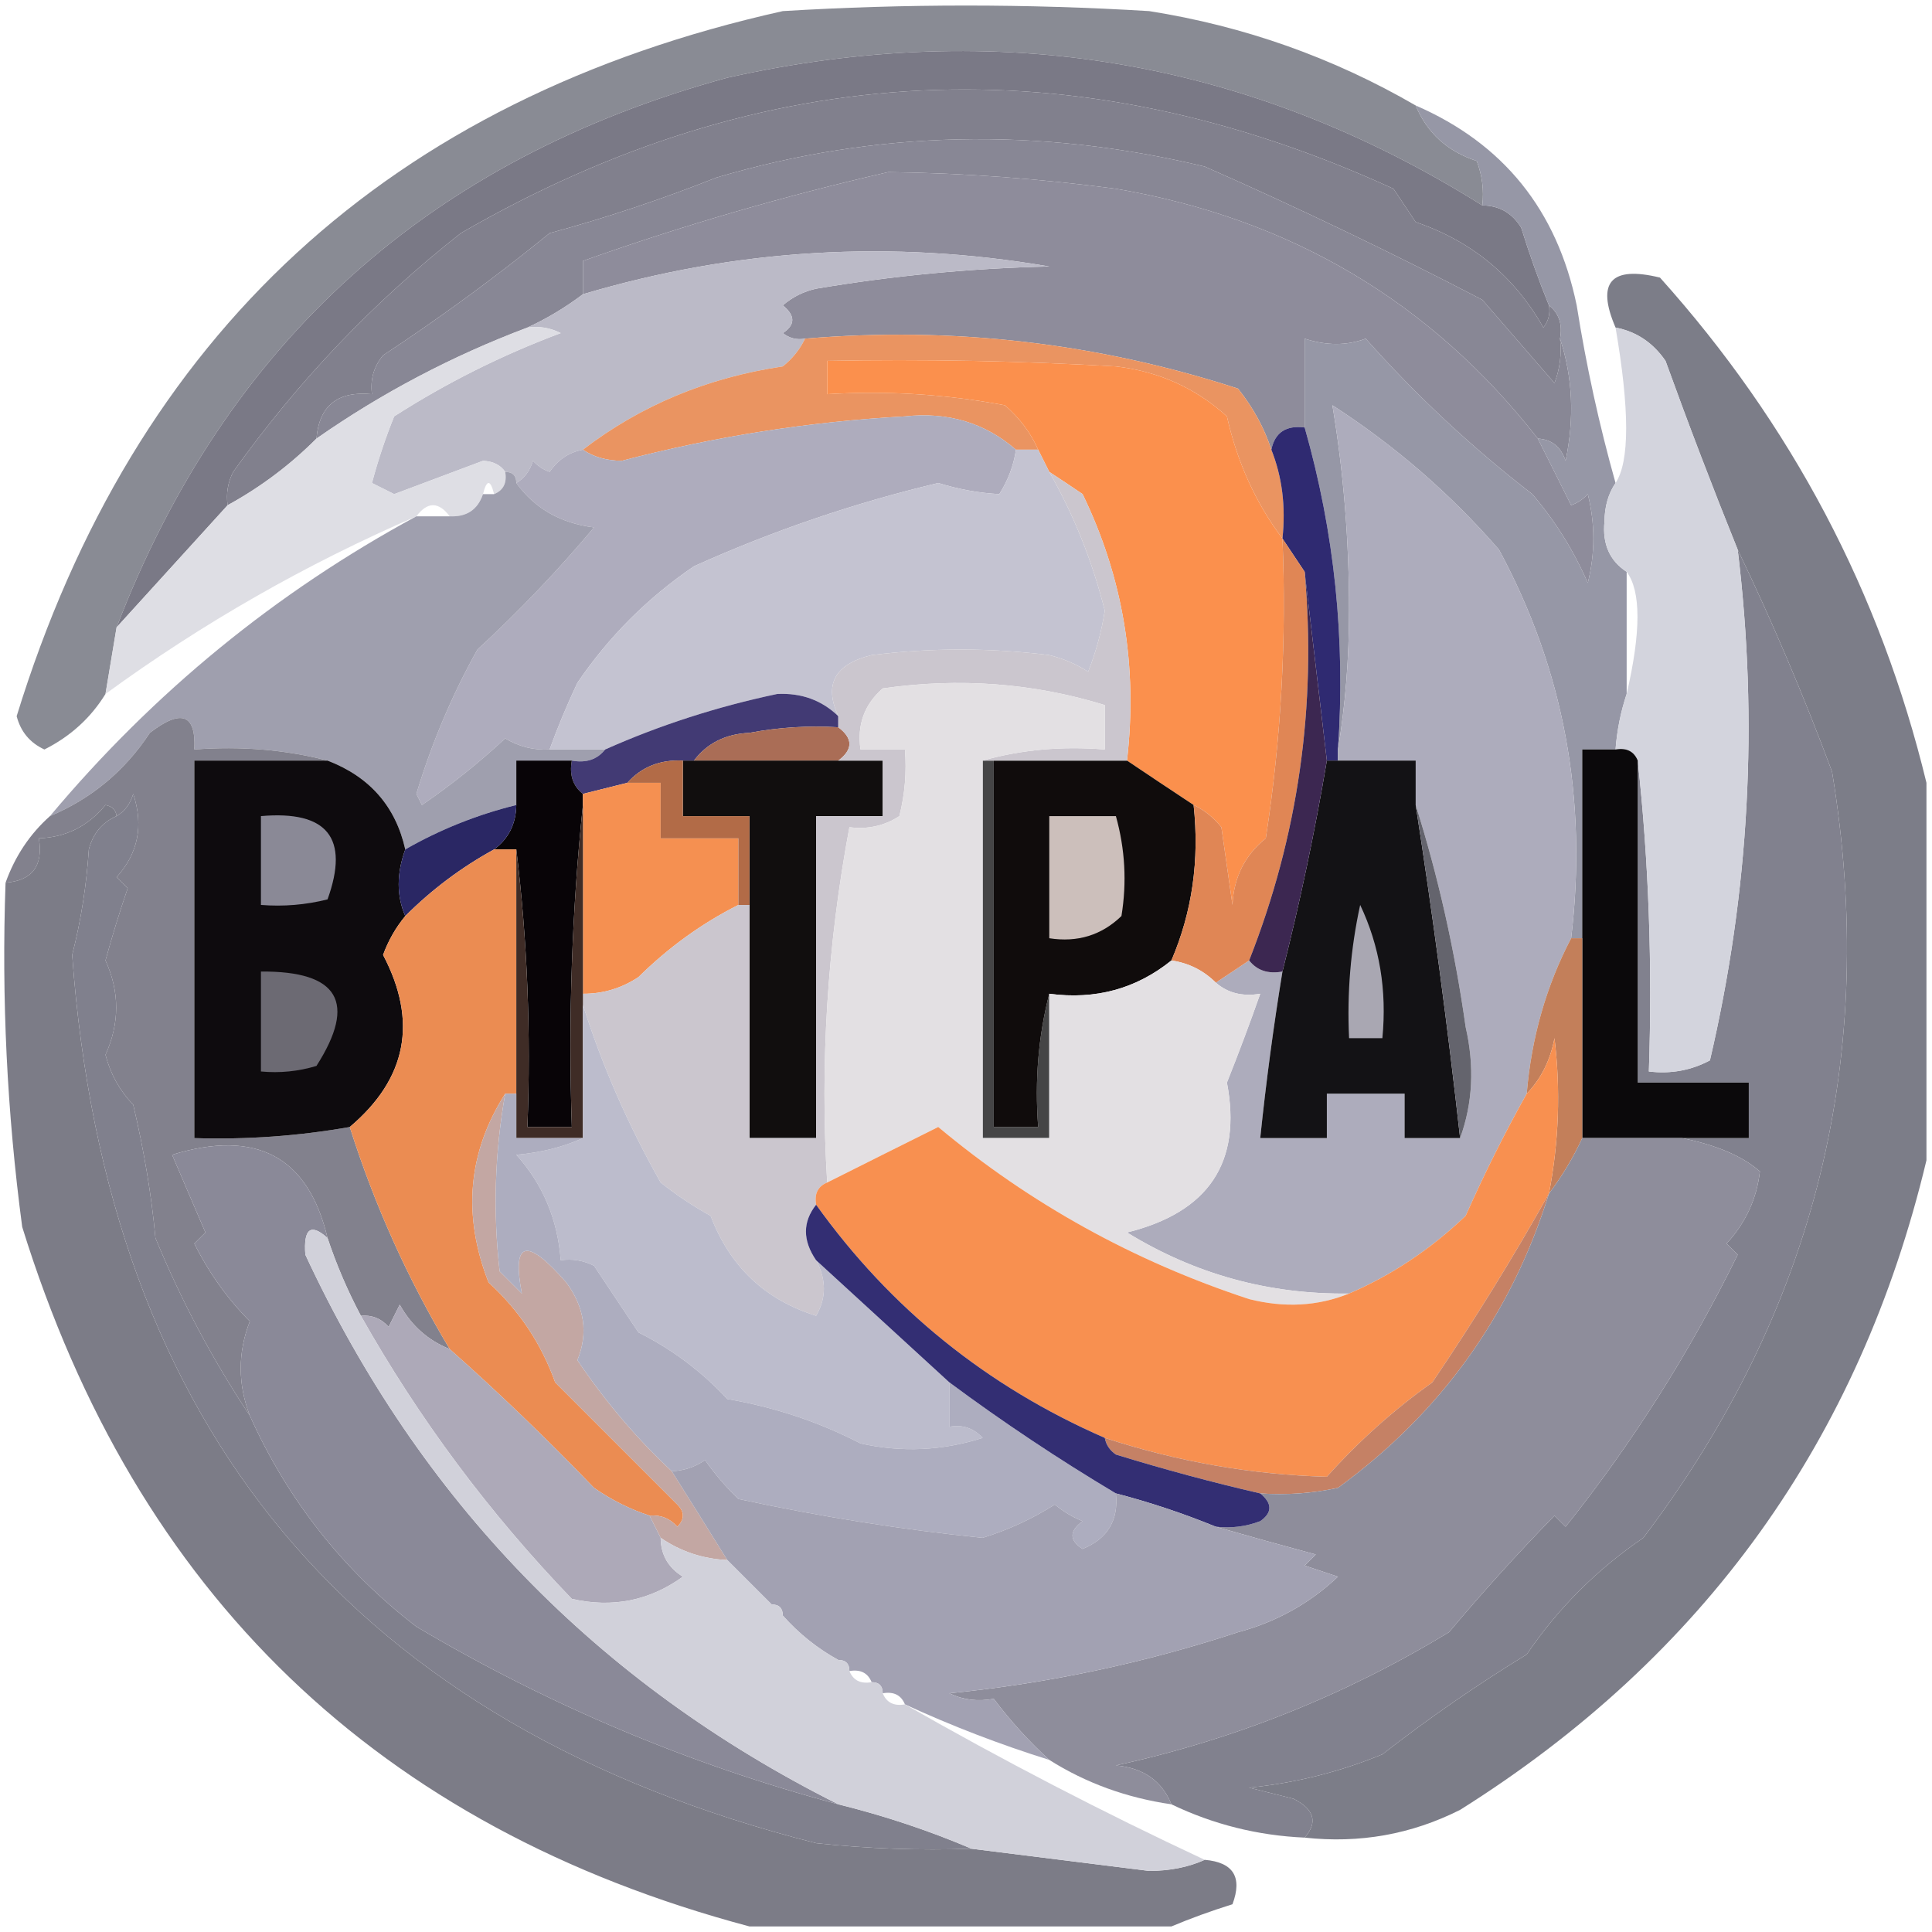 <?xml version="1.0" encoding="UTF-8"?>
<!DOCTYPE svg PUBLIC "-//W3C//DTD SVG 1.1//EN" "http://www.w3.org/Graphics/SVG/1.1/DTD/svg11.dtd">
<svg xmlns="http://www.w3.org/2000/svg" version="1.1" width="174px" height="174px" style="shape-rendering:geometricPrecision; text-rendering:geometricPrecision; image-rendering:optimizeQuality; fill-rule:evenodd; clip-rule:evenodd" xmlns:xlink="http://www.w3.org/1999/xlink">
<g><path style="opacity:0.907" fill="#7e808a" d="M 127.5,9.5 C 128.52,11.968 130.354,13.635 133,14.5C 133.49,15.793 133.657,17.127 133.5,18.5C 112.573,5.376 89.907,1.543 65.5,7C 38.692,14.319 20.358,30.819 10.5,56.5C 10.167,58.5 9.833,60.5 9.5,62.5C 8.176,64.654 6.343,66.321 4,67.5C 2.699,66.902 1.865,65.902 1.5,64.5C 12.111,30.062 35.111,8.895 70.5,1C 81.5,0.333 92.5,0.333 103.5,1C 112.058,2.352 120.058,5.185 127.5,9.5 Z"/></g>
<g><path style="opacity:1" fill="#7a7986" d="M 133.5,18.5 C 135.017,18.511 136.184,19.177 137,20.5C 137.744,22.9 138.577,25.233 139.5,27.5C 139.631,28.239 139.464,28.906 139,29.5C 136.382,24.884 132.549,21.717 127.5,20C 126.833,19 126.167,18 125.5,17C 96.823,3.867 68.823,5.201 41.5,21C 33.655,27.179 26.822,34.346 21,42.5C 20.517,43.448 20.351,44.448 20.5,45.5C 17.138,49.193 13.805,52.859 10.5,56.5C 20.358,30.819 38.692,14.319 65.5,7C 89.907,1.543 112.573,5.376 133.5,18.5 Z"/></g>
<g><path style="opacity:0.999" fill="#81808d" d="M 139.5,27.5 C 140.404,28.209 140.737,29.209 140.5,30.5C 140.657,31.873 140.49,33.207 140,34.5C 137.833,32 135.667,29.5 133.5,27C 125.319,22.744 116.986,18.744 108.5,15C 93.539,11.406 78.873,11.739 64.5,16C 59.604,17.946 54.604,19.613 49.5,21C 44.716,24.899 39.716,28.566 34.5,32C 33.663,33.011 33.33,34.178 33.5,35.5C 30.412,35.197 28.746,36.53 28.5,39.5C 26.116,41.885 23.45,43.885 20.5,45.5C 20.351,44.448 20.517,43.448 21,42.5C 26.822,34.346 33.655,27.179 41.5,21C 68.823,5.201 96.823,3.867 125.5,17C 126.167,18 126.833,19 127.5,20C 132.549,21.717 136.382,24.884 139,29.5C 139.464,28.906 139.631,28.239 139.5,27.5 Z"/></g>
<g><path style="opacity:0.994" fill="#888795" d="M 140.5,30.5 C 141.643,33.976 141.81,37.642 141,41.5C 140.583,40.244 139.75,39.577 138.5,39.5C 128.868,27.173 116.202,19.673 100.5,17C 93.564,16.082 86.731,15.582 80,15.5C 70.642,17.641 61.475,20.308 52.5,23.5C 52.5,24.5 52.5,25.5 52.5,26.5C 50.928,27.687 49.261,28.687 47.5,29.5C 40.719,32.056 34.386,35.389 28.5,39.5C 28.746,36.53 30.412,35.197 33.5,35.5C 33.33,34.178 33.663,33.011 34.5,32C 39.716,28.566 44.716,24.899 49.5,21C 54.604,19.613 59.604,17.946 64.5,16C 78.873,11.739 93.539,11.406 108.5,15C 116.986,18.744 125.319,22.744 133.5,27C 135.667,29.5 137.833,32 140,34.5C 140.49,33.207 140.657,31.873 140.5,30.5 Z"/></g>
<g><path style="opacity:1" fill="#8e8c9b" d="M 138.5,39.5 C 139.491,41.482 140.491,43.482 141.5,45.5C 142.086,45.291 142.586,44.957 143,44.5C 143.667,47.167 143.667,49.833 143,52.5C 141.717,49.559 140.05,46.893 138,44.5C 132.536,40.279 127.536,35.612 123,30.5C 121.293,31.138 119.46,31.138 117.5,30.5C 117.5,33.167 117.5,35.833 117.5,38.5C 115.821,38.285 114.821,38.952 114.5,40.5C 113.869,38.552 112.869,36.719 111.5,35C 98.841,30.884 85.841,29.384 72.5,30.5C 71.761,30.631 71.094,30.464 70.5,30C 71.641,29.259 71.641,28.425 70.5,27.5C 71.376,26.749 72.376,26.249 73.5,26C 80.437,24.827 87.437,24.16 94.5,24C 80.292,21.564 66.292,22.397 52.5,26.5C 52.5,25.5 52.5,24.5 52.5,23.5C 61.475,20.308 70.642,17.641 80,15.5C 86.731,15.582 93.564,16.082 100.5,17C 116.202,19.673 128.868,27.173 138.5,39.5 Z"/></g>
<g><path style="opacity:1" fill="#bbbac7" d="M 72.5,30.5 C 72.047,31.458 71.38,32.292 70.5,33C 63.708,34.008 57.708,36.508 52.5,40.5C 51.265,40.721 50.265,41.388 49.5,42.5C 48.914,42.291 48.414,41.957 48,41.5C 47.722,42.416 47.222,43.083 46.5,43.5C 46.5,42.833 46.167,42.5 45.5,42.5C 45.083,41.876 44.416,41.543 43.5,41.5C 40.833,42.5 38.167,43.5 35.5,44.5C 34.833,44.167 34.167,43.833 33.5,43.5C 34.041,41.465 34.708,39.465 35.5,37.5C 40.221,34.473 45.221,31.973 50.5,30C 49.552,29.517 48.552,29.351 47.5,29.5C 49.261,28.687 50.928,27.687 52.5,26.5C 66.292,22.397 80.292,21.564 94.5,24C 87.437,24.16 80.437,24.827 73.5,26C 72.376,26.249 71.376,26.749 70.5,27.5C 71.641,28.425 71.641,29.259 70.5,30C 71.094,30.464 71.761,30.631 72.5,30.5 Z"/></g>
<g><path style="opacity:1" fill="#ea9461" d="M 72.5,30.5 C 85.841,29.384 98.841,30.884 111.5,35C 112.869,36.719 113.869,38.552 114.5,40.5C 115.473,42.948 115.806,45.615 115.5,48.5C 113.095,45.299 111.428,41.633 110.5,37.5C 107.686,34.947 104.353,33.447 100.5,33C 91.84,32.5 83.173,32.334 74.5,32.5C 74.5,33.5 74.5,34.5 74.5,35.5C 79.875,35.172 85.208,35.505 90.5,36.5C 91.826,37.642 92.826,38.975 93.5,40.5C 92.833,40.5 92.167,40.5 91.5,40.5C 88.707,38.08 85.374,37.08 81.5,37.5C 72.856,37.976 64.356,39.309 56,41.5C 54.615,41.486 53.449,41.152 52.5,40.5C 57.708,36.508 63.708,34.008 70.5,33C 71.38,32.292 72.047,31.458 72.5,30.5 Z"/></g>
<g><path style="opacity:1" fill="#fb904d" d="M 115.5,48.5 C 115.881,57.568 115.381,66.568 114,75.5C 112.113,77.026 111.113,79.026 111,81.5C 110.667,79.167 110.333,76.833 110,74.5C 109.292,73.62 108.458,72.953 107.5,72.5C 105.463,71.153 103.463,69.82 101.5,68.5C 102.48,60.013 101.146,52.013 97.5,44.5C 96.482,43.807 95.482,43.141 94.5,42.5C 94.167,41.833 93.833,41.167 93.5,40.5C 92.826,38.975 91.826,37.642 90.5,36.5C 85.208,35.505 79.875,35.172 74.5,35.5C 74.5,34.5 74.5,33.5 74.5,32.5C 83.173,32.334 91.84,32.5 100.5,33C 104.353,33.447 107.686,34.947 110.5,37.5C 111.428,41.633 113.095,45.299 115.5,48.5 Z"/></g>
<g><path style="opacity:0.982" fill="#9596a5" d="M 127.5,9.5 C 135.397,12.927 140.231,18.927 142,27.5C 142.861,32.94 144.028,38.273 145.5,43.5C 144.848,44.449 144.514,45.615 144.5,47C 144.307,49.008 144.974,50.508 146.5,51.5C 146.5,55.167 146.5,58.833 146.5,62.5C 145.962,64.117 145.629,65.784 145.5,67.5C 144.5,67.5 143.5,67.5 142.5,67.5C 142.5,73.167 142.5,78.833 142.5,84.5C 142.167,84.5 141.833,84.5 141.5,84.5C 143.001,71.972 140.834,60.306 135,49.5C 130.641,44.478 125.641,40.145 120,36.5C 121.005,42.528 121.505,48.694 121.5,55C 121.499,59.347 121.166,63.514 120.5,67.5C 121.191,57.611 120.191,47.944 117.5,38.5C 117.5,35.833 117.5,33.167 117.5,30.5C 119.46,31.138 121.293,31.138 123,30.5C 127.536,35.612 132.536,40.279 138,44.5C 140.05,46.893 141.717,49.559 143,52.5C 143.667,49.833 143.667,47.167 143,44.5C 142.586,44.957 142.086,45.291 141.5,45.5C 140.491,43.482 139.491,41.482 138.5,39.5C 139.75,39.577 140.583,40.244 141,41.5C 141.81,37.642 141.643,33.976 140.5,30.5C 140.737,29.209 140.404,28.209 139.5,27.5C 138.577,25.233 137.744,22.9 137,20.5C 136.184,19.177 135.017,18.511 133.5,18.5C 133.657,17.127 133.49,15.793 133,14.5C 130.354,13.635 128.52,11.968 127.5,9.5 Z"/></g>
<g><path style="opacity:0.996" fill="#7c7d88" d="M 173.5,70.5 C 173.5,81.833 173.5,93.167 173.5,104.5C 167.486,129.688 153.486,149.188 131.5,163C 127.116,165.208 122.449,166.041 117.5,165.5C 118.706,164.12 118.373,162.953 116.5,162C 115.167,161.667 113.833,161.333 112.5,161C 116.656,160.586 120.656,159.586 124.5,158C 128.669,154.75 133.002,151.75 137.5,149C 140.306,144.861 143.806,141.361 148,138.5C 163.54,118.007 169.206,95.007 165,69.5C 162.434,62.61 159.601,55.943 156.5,49.5C 154.251,43.927 152.084,38.26 150,32.5C 148.871,30.859 147.371,29.859 145.5,29.5C 143.744,25.419 145.077,23.919 149.5,25C 161.349,38.2 169.349,53.366 173.5,70.5 Z"/></g>
<g><path style="opacity:1" fill="#2f2a71" d="M 117.5,38.5 C 120.191,47.944 121.191,57.611 120.5,67.5C 120.5,67.833 120.5,68.167 120.5,68.5C 120.167,68.5 119.833,68.5 119.5,68.5C 118.833,62.833 118.167,57.167 117.5,51.5C 116.833,50.5 116.167,49.5 115.5,48.5C 115.806,45.615 115.473,42.948 114.5,40.5C 114.821,38.952 115.821,38.285 117.5,38.5 Z"/></g>
<g><path style="opacity:0.907" fill="#dbdbe2" d="M 47.5,29.5 C 48.552,29.351 49.552,29.517 50.5,30C 45.221,31.973 40.221,34.473 35.5,37.5C 34.708,39.465 34.041,41.465 33.5,43.5C 34.167,43.833 34.833,44.167 35.5,44.5C 38.167,43.5 40.833,42.5 43.5,41.5C 44.416,41.543 45.083,41.876 45.5,42.5C 45.672,43.492 45.338,44.158 44.5,44.5C 44.167,43.167 43.833,43.167 43.5,44.5C 43.027,45.906 42.027,46.573 40.5,46.5C 39.5,45.167 38.5,45.167 37.5,46.5C 27.543,50.81 18.209,56.143 9.5,62.5C 9.833,60.5 10.167,58.5 10.5,56.5C 13.805,52.859 17.138,49.193 20.5,45.5C 23.45,43.885 26.116,41.885 28.5,39.5C 34.386,35.389 40.719,32.056 47.5,29.5 Z"/></g>
<g><path style="opacity:1" fill="#aeacbd" d="M 91.5,40.5 C 91.291,41.922 90.791,43.255 90,44.5C 88.187,44.407 86.354,44.073 84.5,43.5C 76.922,45.304 69.589,47.804 62.5,51C 58.333,53.833 54.833,57.333 52,61.5C 51.062,63.489 50.228,65.489 49.5,67.5C 48.069,67.579 46.736,67.246 45.5,66.5C 43.144,68.69 40.644,70.69 38,72.5C 37.833,72.167 37.667,71.833 37.5,71.5C 38.888,66.903 40.721,62.57 43,58.5C 46.753,55.039 50.253,51.373 53.5,47.5C 50.498,47.13 48.165,45.797 46.5,43.5C 47.222,43.083 47.722,42.416 48,41.5C 48.414,41.957 48.914,42.291 49.5,42.5C 50.265,41.388 51.265,40.721 52.5,40.5C 53.449,41.152 54.615,41.486 56,41.5C 64.356,39.309 72.856,37.976 81.5,37.5C 85.374,37.08 88.707,38.08 91.5,40.5 Z"/></g>
<g><path style="opacity:0.988" fill="#9e9ead" d="M 45.5,42.5 C 46.167,42.5 46.5,42.833 46.5,43.5C 48.165,45.797 50.498,47.13 53.5,47.5C 50.253,51.373 46.753,55.039 43,58.5C 40.721,62.57 38.888,66.903 37.5,71.5C 37.667,71.833 37.833,72.167 38,72.5C 40.644,70.69 43.144,68.69 45.5,66.5C 46.736,67.246 48.069,67.579 49.5,67.5C 51.167,67.5 52.833,67.5 54.5,67.5C 53.791,68.404 52.791,68.737 51.5,68.5C 49.833,68.5 48.167,68.5 46.5,68.5C 46.5,69.833 46.5,71.167 46.5,72.5C 42.967,73.374 39.634,74.707 36.5,76.5C 35.631,72.626 33.297,69.959 29.5,68.5C 25.702,67.517 21.702,67.183 17.5,67.5C 17.668,64.316 16.334,63.816 13.5,66C 11.241,69.429 8.241,71.929 4.5,73.5C 13.847,62.347 24.847,53.347 37.5,46.5C 38.5,46.5 39.5,46.5 40.5,46.5C 42.027,46.573 43.027,45.906 43.5,44.5C 43.833,44.5 44.167,44.5 44.5,44.5C 45.338,44.158 45.672,43.492 45.5,42.5 Z"/></g>
<g><path style="opacity:1" fill="#c4c3d1" d="M 91.5,40.5 C 92.167,40.5 92.833,40.5 93.5,40.5C 93.833,41.167 94.167,41.833 94.5,42.5C 96.721,46.398 98.388,50.565 99.5,55C 99.204,56.888 98.704,58.722 98,60.5C 96.933,59.809 95.766,59.309 94.5,59C 89.167,58.333 83.833,58.333 78.5,59C 75.18,59.812 74.18,61.645 75.5,64.5C 74.011,63.062 72.178,62.395 70,62.5C 64.597,63.638 59.43,65.305 54.5,67.5C 52.833,67.5 51.167,67.5 49.5,67.5C 50.228,65.489 51.062,63.489 52,61.5C 54.833,57.333 58.333,53.833 62.5,51C 69.589,47.804 76.922,45.304 84.5,43.5C 86.354,44.073 88.187,44.407 90,44.5C 90.791,43.255 91.291,41.922 91.5,40.5 Z"/></g>
<g><path style="opacity:0.996" fill="#81818e" d="M 156.5,49.5 C 159.601,55.943 162.434,62.61 165,69.5C 169.206,95.007 163.54,118.007 148,138.5C 143.806,141.361 140.306,144.861 137.5,149C 133.002,151.75 128.669,154.75 124.5,158C 120.656,159.586 116.656,160.586 112.5,161C 113.833,161.333 115.167,161.667 116.5,162C 118.373,162.953 118.706,164.12 117.5,165.5C 113.279,165.314 109.279,164.314 105.5,162.5C 104.64,160.386 102.973,159.22 100.5,159C 111.158,156.672 121.158,152.672 130.5,147C 133.523,143.397 136.69,139.897 140,136.5C 140.333,136.833 140.667,137.167 141,137.5C 147.027,129.961 152.194,121.794 156.5,113C 156.167,112.667 155.833,112.333 155.5,112C 157.219,110.13 158.219,107.963 158.5,105.5C 156.943,104.132 154.609,103.132 151.5,102.5C 153.5,102.5 155.5,102.5 157.5,102.5C 157.5,100.833 157.5,99.167 157.5,97.5C 154.167,97.5 150.833,97.5 147.5,97.5C 147.5,87.833 147.5,78.167 147.5,68.5C 148.494,77.652 148.827,86.985 148.5,96.5C 150.467,96.739 152.301,96.406 154,95.5C 157.549,80.317 158.383,64.984 156.5,49.5 Z"/></g>
<g><path style="opacity:0.997" fill="#82818d" d="M 29.5,68.5 C 25.5,68.5 21.5,68.5 17.5,68.5C 17.5,79.833 17.5,91.167 17.5,102.5C 22.214,102.647 26.881,102.314 31.5,101.5C 33.733,108.543 36.733,115.21 40.5,121.5C 38.549,120.718 37.049,119.384 36,117.5C 35.667,118.167 35.333,118.833 35,119.5C 34.329,118.748 33.496,118.414 32.5,118.5C 31.305,116.249 30.305,113.915 29.5,111.5C 27.765,104.168 23.098,101.668 15.5,104C 16.5,106.333 17.5,108.667 18.5,111C 18.167,111.333 17.833,111.667 17.5,112C 18.826,114.646 20.492,116.979 22.5,119C 21.409,121.818 21.409,124.651 22.5,127.5C 19.153,122.471 16.32,117.138 14,111.5C 13.645,107.649 12.978,103.649 12,99.5C 10.779,98.226 9.946,96.726 9.5,95C 10.783,92.152 10.783,89.318 9.5,86.5C 10.106,84.291 10.773,82.124 11.5,80C 11.167,79.667 10.833,79.333 10.5,79C 12.444,76.847 12.944,74.347 12,71.5C 11.722,72.416 11.222,73.082 10.5,73.5C 10.44,72.957 10.107,72.624 9.5,72.5C 7.929,74.415 5.929,75.415 3.5,75.5C 3.912,77.973 2.912,79.306 0.5,79.5C 1.351,77.118 2.684,75.118 4.5,73.5C 8.241,71.929 11.241,69.429 13.5,66C 16.334,63.816 17.668,64.316 17.5,67.5C 21.702,67.183 25.702,67.517 29.5,68.5 Z"/></g>
<g><path style="opacity:1" fill="#423a74" d="M 75.5,64.5 C 75.5,64.833 75.5,65.167 75.5,65.5C 72.813,65.336 70.146,65.503 67.5,66C 65.347,66.1 63.681,66.933 62.5,68.5C 62.167,68.5 61.833,68.5 61.5,68.5C 59.447,68.402 57.78,69.069 56.5,70.5C 55.167,70.833 53.833,71.167 52.5,71.5C 51.596,70.791 51.263,69.791 51.5,68.5C 52.791,68.737 53.791,68.404 54.5,67.5C 59.43,65.305 64.597,63.638 70,62.5C 72.178,62.395 74.011,63.062 75.5,64.5 Z"/></g>
<g><path style="opacity:1" fill="#aa6d56" d="M 75.5,65.5 C 76.833,66.5 76.833,67.5 75.5,68.5C 71.167,68.5 66.833,68.5 62.5,68.5C 63.681,66.933 65.347,66.1 67.5,66C 70.146,65.503 72.813,65.336 75.5,65.5 Z"/></g>
<g><path style="opacity:1" fill="#adacbc" d="M 141.5,84.5 C 139.256,88.793 137.923,93.46 137.5,98.5C 135.521,102.03 133.688,105.696 132,109.5C 128.846,112.512 125.346,114.845 121.5,116.5C 114.286,116.594 107.619,114.761 101.5,111C 108.865,109.174 111.865,104.674 110.5,97.5C 111.578,94.793 112.578,92.126 113.5,89.5C 111.901,89.768 110.568,89.434 109.5,88.5C 110.5,87.833 111.5,87.167 112.5,86.5C 113.209,87.404 114.209,87.737 115.5,87.5C 114.689,92.467 114.022,97.467 113.5,102.5C 115.5,102.5 117.5,102.5 119.5,102.5C 119.5,101.167 119.5,99.833 119.5,98.5C 121.833,98.5 124.167,98.5 126.5,98.5C 126.5,99.833 126.5,101.167 126.5,102.5C 128.167,102.5 129.833,102.5 131.5,102.5C 132.641,99.36 132.808,96.027 132,92.5C 131.021,85.577 129.521,78.91 127.5,72.5C 127.5,71.167 127.5,69.833 127.5,68.5C 125.167,68.5 122.833,68.5 120.5,68.5C 120.5,68.167 120.5,67.833 120.5,67.5C 121.166,63.514 121.499,59.347 121.5,55C 121.505,48.694 121.005,42.528 120,36.5C 125.641,40.145 130.641,44.478 135,49.5C 140.834,60.306 143.001,71.972 141.5,84.5 Z"/></g>
<g><path style="opacity:1" fill="#d3d4dd" d="M 145.5,29.5 C 147.371,29.859 148.871,30.859 150,32.5C 152.084,38.26 154.251,43.927 156.5,49.5C 158.383,64.984 157.549,80.317 154,95.5C 152.301,96.406 150.467,96.739 148.5,96.5C 148.827,86.985 148.494,77.652 147.5,68.5C 147.158,67.662 146.492,67.328 145.5,67.5C 145.629,65.784 145.962,64.117 146.5,62.5C 147.799,56.901 147.799,53.234 146.5,51.5C 144.974,50.508 144.307,49.008 144.5,47C 144.514,45.615 144.848,44.449 145.5,43.5C 146.774,41.584 146.774,36.917 145.5,29.5 Z"/></g>
<g><path style="opacity:1" fill="#0e0b0e" d="M 29.5,68.5 C 33.297,69.959 35.631,72.626 36.5,76.5C 35.709,78.691 35.709,80.691 36.5,82.5C 35.645,83.531 34.978,84.697 34.5,86C 37.646,91.985 36.646,97.152 31.5,101.5C 26.881,102.314 22.214,102.647 17.5,102.5C 17.5,91.167 17.5,79.833 17.5,68.5C 21.5,68.5 25.5,68.5 29.5,68.5 Z"/></g>
<g><path style="opacity:1" fill="#080407" d="M 51.5,68.5 C 51.263,69.791 51.596,70.791 52.5,71.5C 52.5,71.833 52.5,72.167 52.5,72.5C 51.506,81.986 51.173,91.652 51.5,101.5C 50.167,101.5 48.833,101.5 47.5,101.5C 47.826,92.983 47.493,84.65 46.5,76.5C 45.833,76.5 45.167,76.5 44.5,76.5C 45.806,75.533 46.473,74.199 46.5,72.5C 46.5,71.167 46.5,69.833 46.5,68.5C 48.167,68.5 49.833,68.5 51.5,68.5 Z"/></g>
<g><path style="opacity:1" fill="#110e0e" d="M 61.5,68.5 C 61.833,68.5 62.167,68.5 62.5,68.5C 66.833,68.5 71.167,68.5 75.5,68.5C 76.833,68.5 78.167,68.5 79.5,68.5C 79.5,70.167 79.5,71.833 79.5,73.5C 77.5,73.5 75.5,73.5 73.5,73.5C 73.5,83.167 73.5,92.833 73.5,102.5C 71.5,102.5 69.5,102.5 67.5,102.5C 67.5,95.5 67.5,88.5 67.5,81.5C 67.5,78.833 67.5,76.167 67.5,73.5C 65.5,73.5 63.5,73.5 61.5,73.5C 61.5,71.833 61.5,70.167 61.5,68.5 Z"/></g>
<g><path style="opacity:1" fill="#454546" d="M 88.5,68.5 C 88.833,68.5 89.167,68.5 89.5,68.5C 89.5,79.5 89.5,90.5 89.5,101.5C 90.833,101.5 92.167,101.5 93.5,101.5C 93.183,97.298 93.517,93.298 94.5,89.5C 94.5,93.833 94.5,98.167 94.5,102.5C 92.5,102.5 90.5,102.5 88.5,102.5C 88.5,91.167 88.5,79.833 88.5,68.5 Z"/></g>
<g><path style="opacity:1" fill="#100c0c" d="M 89.5,68.5 C 93.5,68.5 97.5,68.5 101.5,68.5C 103.463,69.82 105.463,71.153 107.5,72.5C 108.038,77.467 107.371,82.134 105.5,86.5C 102.332,89.056 98.666,90.056 94.5,89.5C 93.517,93.298 93.183,97.298 93.5,101.5C 92.167,101.5 90.833,101.5 89.5,101.5C 89.5,90.5 89.5,79.5 89.5,68.5 Z"/></g>
<g><path style="opacity:1" fill="#131215" d="M 119.5,68.5 C 119.833,68.5 120.167,68.5 120.5,68.5C 122.833,68.5 125.167,68.5 127.5,68.5C 127.5,69.833 127.5,71.167 127.5,72.5C 129.051,82.472 130.384,92.472 131.5,102.5C 129.833,102.5 128.167,102.5 126.5,102.5C 126.5,101.167 126.5,99.833 126.5,98.5C 124.167,98.5 121.833,98.5 119.5,98.5C 119.5,99.833 119.5,101.167 119.5,102.5C 117.5,102.5 115.5,102.5 113.5,102.5C 114.022,97.467 114.689,92.467 115.5,87.5C 117.085,81.241 118.419,74.908 119.5,68.5 Z"/></g>
<g><path style="opacity:1" fill="#0b090b" d="M 145.5,67.5 C 146.492,67.328 147.158,67.662 147.5,68.5C 147.5,78.167 147.5,87.833 147.5,97.5C 150.833,97.5 154.167,97.5 157.5,97.5C 157.5,99.167 157.5,100.833 157.5,102.5C 155.5,102.5 153.5,102.5 151.5,102.5C 148.5,102.5 145.5,102.5 142.5,102.5C 142.5,96.5 142.5,90.5 142.5,84.5C 142.5,78.833 142.5,73.167 142.5,67.5C 143.5,67.5 144.5,67.5 145.5,67.5 Z"/></g>
<g><path style="opacity:1" fill="#f59051" d="M 56.5,70.5 C 57.5,70.5 58.5,70.5 59.5,70.5C 59.5,72.167 59.5,73.833 59.5,75.5C 61.833,75.5 64.167,75.5 66.5,75.5C 66.5,77.5 66.5,79.5 66.5,81.5C 63.214,83.155 60.214,85.322 57.5,88C 55.975,89.009 54.308,89.509 52.5,89.5C 52.5,83.833 52.5,78.167 52.5,72.5C 52.5,72.167 52.5,71.833 52.5,71.5C 53.833,71.167 55.167,70.833 56.5,70.5 Z"/></g>
<g><path style="opacity:0.998" fill="#7c7c87" d="M 10.5,73.5 C 9.21,74.058 8.377,75.058 8,76.5C 7.788,79.758 7.288,82.924 6.5,86C 9.602,128.769 31.935,155.436 73.5,166C 78.155,166.499 82.822,166.666 87.5,166.5C 92.825,167.165 98.159,167.832 103.5,168.5C 105.369,168.493 107.036,168.16 108.5,167.5C 111.076,167.722 111.91,169.055 111,171.5C 109.052,172.109 107.218,172.776 105.5,173.5C 92.833,173.5 80.167,173.5 67.5,173.5C 34.102,164.604 12.269,143.604 2,110.5C 0.63,100.223 0.13,89.889 0.5,79.5C 2.912,79.306 3.912,77.973 3.5,75.5C 5.929,75.415 7.929,74.415 9.5,72.5C 10.107,72.624 10.44,72.957 10.5,73.5 Z"/></g>
<g><path style="opacity:1" fill="#80808d" d="M 22.5,127.5 C 25.918,135.107 30.918,141.44 37.5,146.5C 49.458,153.595 62.125,158.928 75.5,162.5C 79.681,163.539 83.681,164.872 87.5,166.5C 82.822,166.666 78.155,166.499 73.5,166C 31.935,155.436 9.602,128.769 6.5,86C 7.288,82.924 7.788,79.758 8,76.5C 8.377,75.058 9.21,74.058 10.5,73.5C 11.222,73.082 11.722,72.416 12,71.5C 12.944,74.347 12.444,76.847 10.5,79C 10.833,79.333 11.167,79.667 11.5,80C 10.773,82.124 10.106,84.291 9.5,86.5C 10.783,89.318 10.783,92.152 9.5,95C 9.946,96.726 10.779,98.226 12,99.5C 12.978,103.649 13.645,107.649 14,111.5C 16.32,117.138 19.153,122.471 22.5,127.5 Z"/></g>
<g><path style="opacity:1" fill="#b26b47" d="M 61.5,68.5 C 61.5,70.167 61.5,71.833 61.5,73.5C 63.5,73.5 65.5,73.5 67.5,73.5C 67.5,76.167 67.5,78.833 67.5,81.5C 67.167,81.5 66.833,81.5 66.5,81.5C 66.5,79.5 66.5,77.5 66.5,75.5C 64.167,75.5 61.833,75.5 59.5,75.5C 59.5,73.833 59.5,72.167 59.5,70.5C 58.5,70.5 57.5,70.5 56.5,70.5C 57.78,69.069 59.447,68.402 61.5,68.5 Z"/></g>
<g><path style="opacity:1" fill="#8a8996" d="M 23.5,73.5 C 29.487,72.977 31.487,75.477 29.5,81C 27.527,81.496 25.527,81.662 23.5,81.5C 23.5,78.833 23.5,76.167 23.5,73.5 Z"/></g>
<g><path style="opacity:1" fill="#2a2764" d="M 46.5,72.5 C 46.473,74.199 45.806,75.533 44.5,76.5C 41.55,78.115 38.884,80.115 36.5,82.5C 35.709,80.691 35.709,78.691 36.5,76.5C 39.634,74.707 42.967,73.374 46.5,72.5 Z"/></g>
<g><path style="opacity:1" fill="#e08655" d="M 115.5,48.5 C 116.167,49.5 116.833,50.5 117.5,51.5C 118.586,63.615 116.92,75.282 112.5,86.5C 111.5,87.167 110.5,87.833 109.5,88.5C 108.395,87.4 107.062,86.733 105.5,86.5C 107.371,82.134 108.038,77.467 107.5,72.5C 108.458,72.953 109.292,73.62 110,74.5C 110.333,76.833 110.667,79.167 111,81.5C 111.113,79.026 112.113,77.026 114,75.5C 115.381,66.568 115.881,57.568 115.5,48.5 Z"/></g>
<g><path style="opacity:1" fill="#3c2751" d="M 117.5,51.5 C 118.167,57.167 118.833,62.833 119.5,68.5C 118.419,74.908 117.085,81.241 115.5,87.5C 114.209,87.737 113.209,87.404 112.5,86.5C 116.92,75.282 118.586,63.615 117.5,51.5 Z"/></g>
<g><path style="opacity:1" fill="#ccbfbb" d="M 94.5,73.5 C 96.5,73.5 98.5,73.5 100.5,73.5C 101.329,76.469 101.495,79.469 101,82.5C 99.211,84.229 97.044,84.896 94.5,84.5C 94.5,80.833 94.5,77.167 94.5,73.5 Z"/></g>
<g><path style="opacity:1" fill="#64646d" d="M 127.5,72.5 C 129.521,78.91 131.021,85.577 132,92.5C 132.808,96.027 132.641,99.36 131.5,102.5C 130.384,92.472 129.051,82.472 127.5,72.5 Z"/></g>
<g><path style="opacity:1" fill="#a9a7b2" d="M 122.5,81.5 C 124.25,85.183 124.917,89.183 124.5,93.5C 123.5,93.5 122.5,93.5 121.5,93.5C 121.307,89.434 121.64,85.434 122.5,81.5 Z"/></g>
<g><path style="opacity:1" fill="#6c6a73" d="M 23.5,87.5 C 30.497,87.442 32.163,90.275 28.5,96C 26.866,96.493 25.199,96.66 23.5,96.5C 23.5,93.5 23.5,90.5 23.5,87.5 Z"/></g>
<g><path style="opacity:1" fill="#cbc6ce" d="M 94.5,42.5 C 95.482,43.141 96.482,43.807 97.5,44.5C 101.146,52.013 102.48,60.013 101.5,68.5C 97.5,68.5 93.5,68.5 89.5,68.5C 89.167,68.5 88.833,68.5 88.5,68.5C 91.962,67.518 95.629,67.185 99.5,67.5C 99.5,66.167 99.5,64.833 99.5,63.5C 93.053,61.512 86.386,61.012 79.5,62C 77.845,63.444 77.178,65.278 77.5,67.5C 78.833,67.5 80.167,67.5 81.5,67.5C 81.662,69.527 81.496,71.527 81,73.5C 79.644,74.38 78.144,74.713 76.5,74.5C 74.507,85.154 73.84,95.821 74.5,106.5C 73.662,106.842 73.328,107.508 73.5,108.5C 72.28,110.05 72.28,111.716 73.5,113.5C 74.434,115.239 74.434,116.905 73.5,118.5C 68.897,117.064 65.73,114.064 64,109.5C 62.414,108.624 60.914,107.624 59.5,106.5C 56.553,101.286 54.22,95.952 52.5,90.5C 52.5,90.167 52.5,89.833 52.5,89.5C 54.308,89.509 55.975,89.009 57.5,88C 60.214,85.322 63.214,83.155 66.5,81.5C 66.833,81.5 67.167,81.5 67.5,81.5C 67.5,88.5 67.5,95.5 67.5,102.5C 69.5,102.5 71.5,102.5 73.5,102.5C 73.5,92.833 73.5,83.167 73.5,73.5C 75.5,73.5 77.5,73.5 79.5,73.5C 79.5,71.833 79.5,70.167 79.5,68.5C 78.167,68.5 76.833,68.5 75.5,68.5C 76.833,67.5 76.833,66.5 75.5,65.5C 75.5,65.167 75.5,64.833 75.5,64.5C 74.18,61.645 75.18,59.812 78.5,59C 83.833,58.333 89.167,58.333 94.5,59C 95.766,59.309 96.933,59.809 98,60.5C 98.704,58.722 99.204,56.888 99.5,55C 98.388,50.565 96.721,46.398 94.5,42.5 Z"/></g>
<g><path style="opacity:1" fill="#e3e0e3" d="M 88.5,68.5 C 88.5,79.833 88.5,91.167 88.5,102.5C 90.5,102.5 92.5,102.5 94.5,102.5C 94.5,98.167 94.5,93.833 94.5,89.5C 98.666,90.056 102.332,89.056 105.5,86.5C 107.062,86.733 108.395,87.4 109.5,88.5C 110.568,89.434 111.901,89.768 113.5,89.5C 112.578,92.126 111.578,94.793 110.5,97.5C 111.865,104.674 108.865,109.174 101.5,111C 107.619,114.761 114.286,116.594 121.5,116.5C 118.696,117.638 115.696,117.805 112.5,117C 102.122,113.589 92.788,108.422 84.5,101.5C 81.142,103.171 77.809,104.838 74.5,106.5C 73.84,95.821 74.507,85.154 76.5,74.5C 78.144,74.713 79.644,74.38 81,73.5C 81.496,71.527 81.662,69.527 81.5,67.5C 80.167,67.5 78.833,67.5 77.5,67.5C 77.178,65.278 77.845,63.444 79.5,62C 86.386,61.012 93.053,61.512 99.5,63.5C 99.5,64.833 99.5,66.167 99.5,67.5C 95.629,67.185 91.962,67.518 88.5,68.5 Z"/></g>
<g><path style="opacity:1" fill="#eb8c52" d="M 44.5,76.5 C 45.167,76.5 45.833,76.5 46.5,76.5C 46.5,83.833 46.5,91.167 46.5,98.5C 46.167,98.5 45.833,98.5 45.5,98.5C 42.136,103.778 41.636,109.445 44,115.5C 46.756,118.018 48.756,121.018 50,124.5C 53.667,128.167 57.333,131.833 61,135.5C 61.667,136.167 61.667,136.833 61,137.5C 60.329,136.748 59.496,136.414 58.5,136.5C 56.745,135.928 55.078,135.094 53.5,134C 49.271,129.602 44.938,125.436 40.5,121.5C 36.733,115.21 33.733,108.543 31.5,101.5C 36.646,97.152 37.646,91.985 34.5,86C 34.978,84.697 35.645,83.531 36.5,82.5C 38.884,80.115 41.55,78.115 44.5,76.5 Z"/></g>
<g><path style="opacity:1" fill="#c37f5a" d="M 141.5,84.5 C 141.833,84.5 142.167,84.5 142.5,84.5C 142.5,90.5 142.5,96.5 142.5,102.5C 141.687,104.261 140.687,105.928 139.5,107.5C 140.397,102.86 140.564,98.194 140,93.5C 139.626,95.491 138.793,97.158 137.5,98.5C 137.923,93.46 139.256,88.793 141.5,84.5 Z"/></g>
<g><path style="opacity:1" fill="#3f2c26" d="M 52.5,72.5 C 52.5,78.167 52.5,83.833 52.5,89.5C 52.5,89.833 52.5,90.167 52.5,90.5C 52.5,94.5 52.5,98.5 52.5,102.5C 50.5,102.5 48.5,102.5 46.5,102.5C 46.5,101.167 46.5,99.833 46.5,98.5C 46.5,91.167 46.5,83.833 46.5,76.5C 47.493,84.65 47.826,92.983 47.5,101.5C 48.833,101.5 50.167,101.5 51.5,101.5C 51.173,91.652 51.506,81.986 52.5,72.5 Z"/></g>
<g><path style="opacity:1" fill="#bcbccc" d="M 52.5,90.5 C 54.22,95.952 56.553,101.286 59.5,106.5C 60.914,107.624 62.414,108.624 64,109.5C 65.73,114.064 68.897,117.064 73.5,118.5C 74.434,116.905 74.434,115.239 73.5,113.5C 77.5,117.167 81.5,120.833 85.5,124.5C 85.5,125.833 85.5,127.167 85.5,128.5C 86.675,128.281 87.675,128.614 88.5,129.5C 84.878,130.659 81.211,130.825 77.5,130C 73.751,128.059 69.751,126.726 65.5,126C 63.191,123.513 60.524,121.513 57.5,120C 56.167,118 54.833,116 53.5,114C 52.552,113.517 51.552,113.351 50.5,113.5C 50.223,109.822 48.89,106.655 46.5,104C 48.708,103.809 50.708,103.309 52.5,102.5C 52.5,98.5 52.5,94.5 52.5,90.5 Z"/></g>
<g><path style="opacity:1" fill="#f89050" d="M 139.5,107.5 C 136.288,113.237 132.788,118.904 129,124.5C 125.535,126.963 122.369,129.796 119.5,133C 112.722,132.813 106.056,131.646 99.5,129.5C 88.875,124.863 80.209,117.863 73.5,108.5C 73.328,107.508 73.662,106.842 74.5,106.5C 77.809,104.838 81.142,103.171 84.5,101.5C 92.788,108.422 102.122,113.589 112.5,117C 115.696,117.805 118.696,117.638 121.5,116.5C 125.346,114.845 128.846,112.512 132,109.5C 133.688,105.696 135.521,102.03 137.5,98.5C 138.793,97.158 139.626,95.491 140,93.5C 140.564,98.194 140.397,102.86 139.5,107.5 Z"/></g>
<g><path style="opacity:1" fill="#c3a7a3" d="M 45.5,98.5 C 44.558,103.805 44.391,109.139 45,114.5C 45.667,115.167 46.333,115.833 47,116.5C 46.083,111.731 47.416,111.397 51,115.5C 52.655,117.747 52.988,120.08 52,122.5C 54.543,126.261 57.377,129.595 60.5,132.5C 62.193,135.184 63.86,137.851 65.5,140.5C 63.297,140.396 61.297,139.73 59.5,138.5C 59.167,137.833 58.833,137.167 58.5,136.5C 59.496,136.414 60.329,136.748 61,137.5C 61.667,136.833 61.667,136.167 61,135.5C 57.333,131.833 53.667,128.167 50,124.5C 48.756,121.018 46.756,118.018 44,115.5C 41.636,109.445 42.136,103.778 45.5,98.5 Z"/></g>
<g><path style="opacity:1" fill="#c58165" d="M 139.5,107.5 C 136.12,118.391 129.786,127.224 120.5,134C 118.19,134.497 115.857,134.663 113.5,134.5C 109.16,133.498 104.826,132.331 100.5,131C 99.944,130.617 99.611,130.117 99.5,129.5C 106.056,131.646 112.722,132.813 119.5,133C 122.369,129.796 125.535,126.963 129,124.5C 132.788,118.904 136.288,113.237 139.5,107.5 Z"/></g>
<g><path style="opacity:1" fill="#8a8998" d="M 29.5,111.5 C 27.991,110.141 27.324,110.641 27.5,113C 37.792,135.126 53.792,151.626 75.5,162.5C 62.125,158.928 49.458,153.595 37.5,146.5C 30.918,141.44 25.918,135.107 22.5,127.5C 21.409,124.651 21.409,121.818 22.5,119C 20.492,116.979 18.826,114.646 17.5,112C 17.833,111.667 18.167,111.333 18.5,111C 17.5,108.667 16.5,106.333 15.5,104C 23.098,101.668 27.765,104.168 29.5,111.5 Z"/></g>
<g><path style="opacity:1" fill="#8e8d9b" d="M 142.5,102.5 C 145.5,102.5 148.5,102.5 151.5,102.5C 154.609,103.132 156.943,104.132 158.5,105.5C 158.219,107.963 157.219,110.13 155.5,112C 155.833,112.333 156.167,112.667 156.5,113C 152.194,121.794 147.027,129.961 141,137.5C 140.667,137.167 140.333,136.833 140,136.5C 136.69,139.897 133.523,143.397 130.5,147C 121.158,152.672 111.158,156.672 100.5,159C 102.973,159.22 104.64,160.386 105.5,162.5C 101.468,161.918 97.801,160.584 94.5,158.5C 92.699,156.862 91.032,155.029 89.5,153C 88.049,153.263 86.716,153.096 85.5,152.5C 94.384,151.612 103.05,149.778 111.5,147C 114.938,146.08 117.938,144.413 120.5,142C 119.5,141.667 118.5,141.333 117.5,141C 117.833,140.667 118.167,140.333 118.5,140C 115.372,139.159 112.372,138.325 109.5,137.5C 110.873,137.657 112.207,137.49 113.5,137C 114.598,136.23 114.598,135.397 113.5,134.5C 115.857,134.663 118.19,134.497 120.5,134C 129.786,127.224 136.12,118.391 139.5,107.5C 140.687,105.928 141.687,104.261 142.5,102.5 Z"/></g>
<g><path style="opacity:1" fill="#adadbf" d="M 45.5,98.5 C 45.833,98.5 46.167,98.5 46.5,98.5C 46.5,99.833 46.5,101.167 46.5,102.5C 48.5,102.5 50.5,102.5 52.5,102.5C 50.708,103.309 48.708,103.809 46.5,104C 48.89,106.655 50.223,109.822 50.5,113.5C 51.552,113.351 52.552,113.517 53.5,114C 54.833,116 56.167,118 57.5,120C 60.524,121.513 63.191,123.513 65.5,126C 69.751,126.726 73.751,128.059 77.5,130C 81.211,130.825 84.878,130.659 88.5,129.5C 87.675,128.614 86.675,128.281 85.5,128.5C 85.5,127.167 85.5,125.833 85.5,124.5C 90.328,128.081 95.328,131.415 100.5,134.5C 100.756,136.912 99.756,138.579 97.5,139.5C 96.289,138.726 96.289,137.893 97.5,137C 96.584,136.626 95.75,136.126 95,135.5C 92.978,136.786 90.811,137.786 88.5,138.5C 81.26,137.767 73.927,136.601 66.5,135C 65.382,133.926 64.382,132.76 63.5,131.5C 62.583,132.127 61.583,132.461 60.5,132.5C 57.377,129.595 54.543,126.261 52,122.5C 52.988,120.08 52.655,117.747 51,115.5C 47.416,111.397 46.083,111.731 47,116.5C 46.333,115.833 45.667,115.167 45,114.5C 44.391,109.139 44.558,103.805 45.5,98.5 Z"/></g>
<g><path style="opacity:1" fill="#332e73" d="M 73.5,108.5 C 80.209,117.863 88.875,124.863 99.5,129.5C 99.611,130.117 99.944,130.617 100.5,131C 104.826,132.331 109.16,133.498 113.5,134.5C 114.598,135.397 114.598,136.23 113.5,137C 112.207,137.49 110.873,137.657 109.5,137.5C 106.574,136.302 103.574,135.302 100.5,134.5C 95.328,131.415 90.328,128.081 85.5,124.5C 81.5,120.833 77.5,117.167 73.5,113.5C 72.28,111.716 72.28,110.05 73.5,108.5 Z"/></g>
<g><path style="opacity:1" fill="#a2a1b2" d="M 100.5,134.5 C 103.574,135.302 106.574,136.302 109.5,137.5C 112.372,138.325 115.372,139.159 118.5,140C 118.167,140.333 117.833,140.667 117.5,141C 118.5,141.333 119.5,141.667 120.5,142C 117.938,144.413 114.938,146.08 111.5,147C 103.05,149.778 94.384,151.612 85.5,152.5C 86.716,153.096 88.049,153.263 89.5,153C 91.032,155.029 92.699,156.862 94.5,158.5C 90.056,157.111 85.722,155.444 81.5,153.5C 81.158,152.662 80.492,152.328 79.5,152.5C 79.5,151.833 79.167,151.5 78.5,151.5C 78.158,150.662 77.492,150.328 76.5,150.5C 76.5,149.833 76.167,149.5 75.5,149.5C 73.622,148.468 71.955,147.134 70.5,145.5C 70.5,144.833 70.167,144.5 69.5,144.5C 68.167,143.167 66.833,141.833 65.5,140.5C 63.86,137.851 62.193,135.184 60.5,132.5C 61.583,132.461 62.583,132.127 63.5,131.5C 64.382,132.76 65.382,133.926 66.5,135C 73.927,136.601 81.26,137.767 88.5,138.5C 90.811,137.786 92.978,136.786 95,135.5C 95.75,136.126 96.584,136.626 97.5,137C 96.289,137.893 96.289,138.726 97.5,139.5C 99.756,138.579 100.756,136.912 100.5,134.5 Z"/></g>
<g><path style="opacity:0.985" fill="#aca8b8" d="M 40.5,121.5 C 44.938,125.436 49.271,129.602 53.5,134C 55.078,135.094 56.745,135.928 58.5,136.5C 58.833,137.167 59.167,137.833 59.5,138.5C 59.511,140.017 60.177,141.184 61.5,142C 58.49,144.169 55.156,144.836 51.5,144C 44.061,136.274 37.728,127.774 32.5,118.5C 33.496,118.414 34.329,118.748 35,119.5C 35.333,118.833 35.667,118.167 36,117.5C 37.049,119.384 38.549,120.718 40.5,121.5 Z"/></g>
<g><path style="opacity:1" fill="#d1d1da" d="M 29.5,111.5 C 30.305,113.915 31.305,116.249 32.5,118.5C 37.728,127.774 44.061,136.274 51.5,144C 55.156,144.836 58.49,144.169 61.5,142C 60.177,141.184 59.511,140.017 59.5,138.5C 61.297,139.73 63.297,140.396 65.5,140.5C 66.833,141.833 68.167,143.167 69.5,144.5C 70.167,144.5 70.5,144.833 70.5,145.5C 71.955,147.134 73.622,148.468 75.5,149.5C 76.167,149.5 76.5,149.833 76.5,150.5C 76.842,151.338 77.508,151.672 78.5,151.5C 79.167,151.5 79.5,151.833 79.5,152.5C 79.842,153.338 80.508,153.672 81.5,153.5C 90.334,158.551 99.334,163.218 108.5,167.5C 107.036,168.16 105.369,168.493 103.5,168.5C 98.159,167.832 92.825,167.165 87.5,166.5C 83.681,164.872 79.681,163.539 75.5,162.5C 53.792,151.626 37.792,135.126 27.5,113C 27.324,110.641 27.991,110.141 29.5,111.5 Z"/></g>
</svg>
